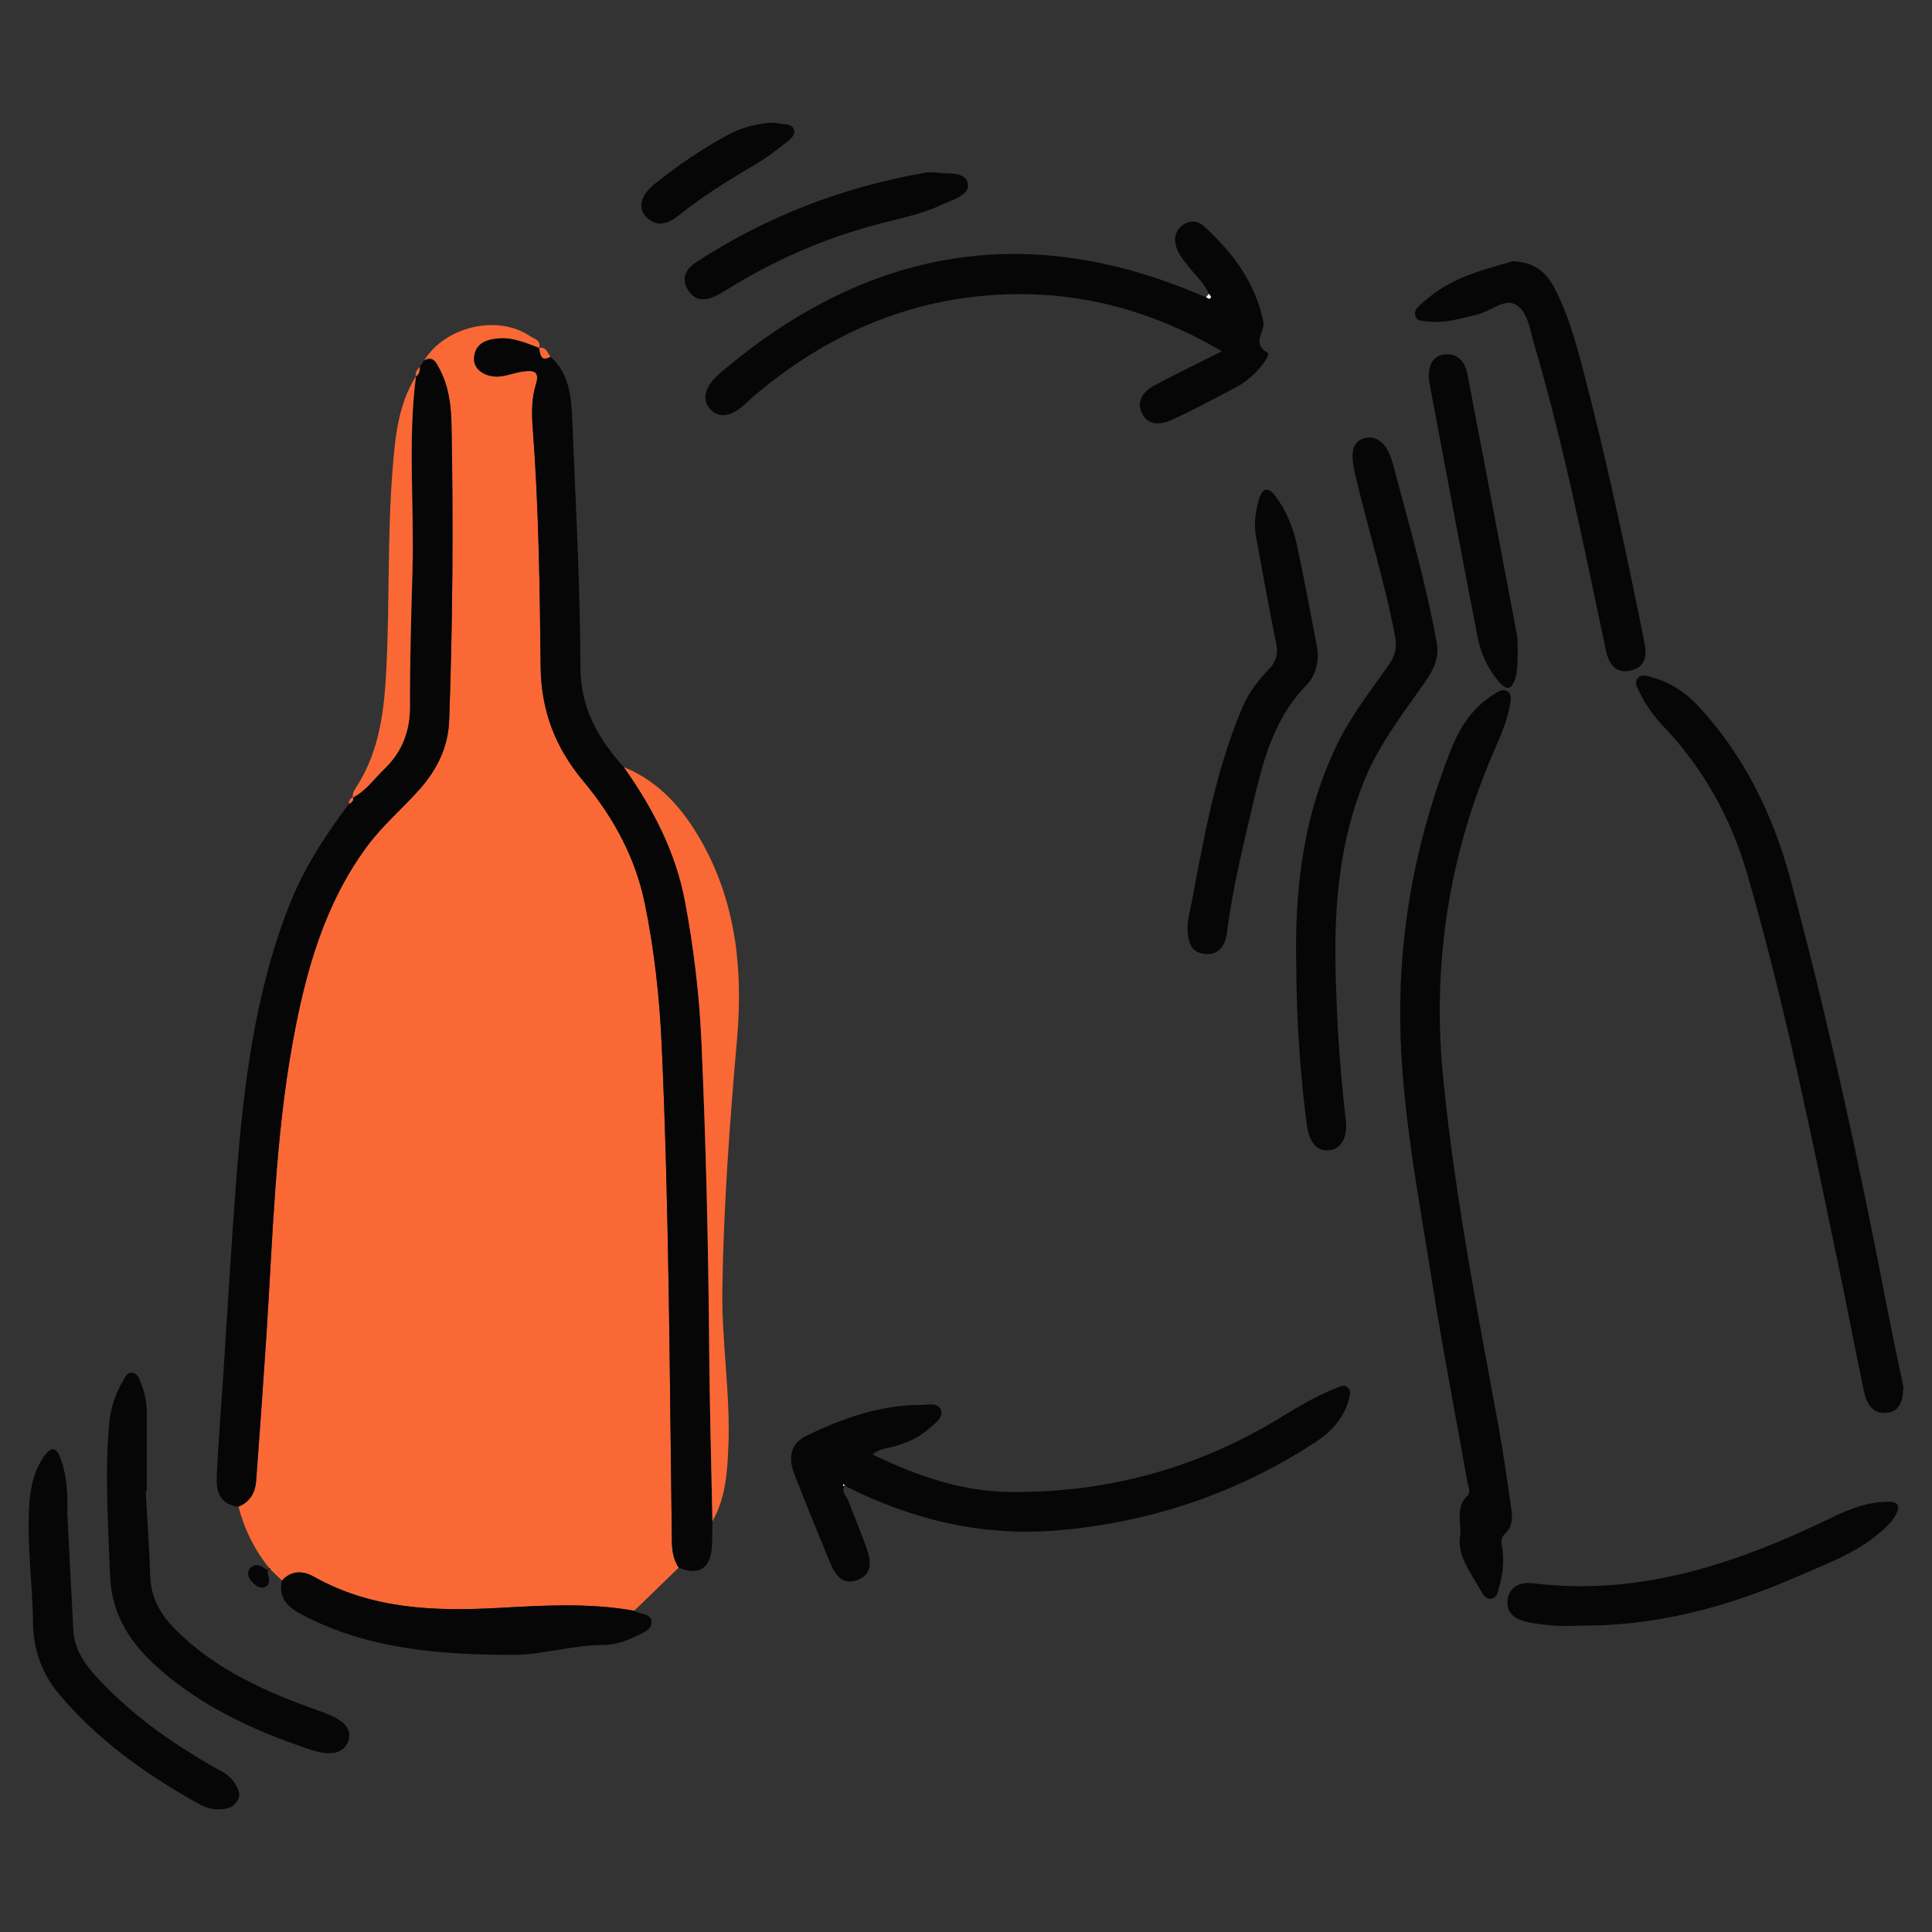 <?xml version="1.0" encoding="UTF-8"?> <svg xmlns="http://www.w3.org/2000/svg" id="Layer_1" viewBox="0 0 1080 1080"><rect x="0" y="0" width="1080" height="1080" fill="#333333" stroke="none"/><defs><style>.cls-1{fill:#fa6835;}.cls-2{fill:#060606;}.cls-3{fill:#fefefe;}</style></defs><path class="cls-1" d="M157.62,883.54c-2.41-2.33-4.82-4.66-7.22-6.98,.46,.03,.7,.28,.72,.77-8.58-10.36-14.39-22.13-17.82-35.11,6.49-2.66,9.41-7.86,9.89-14.5,1.97-26.87,3.93-53.74,5.69-80.62,3.61-55.29,4.88-110.8,14.93-165.48,7.09-38.57,17.45-75.99,41.24-108.33,8.52-11.58,19.4-20.85,28.93-31.42,10.09-11.2,16.57-23.95,17.11-39.16,1.95-54.82,2.34-109.66,1.32-164.5-.21-11.14-1.41-22.3-6.94-32.39-1.77-3.22-3.47-7.1-8.41-4.23,11.65-19.17,41.37-26.04,59.43-13.57,2.18,1.5,6.18,2.17,4.89,6.5-7.43-2.79-14.76-6.09-23-5.3-7.05,.68-13.06,3.06-13.4,11.28-.26,6.36,7.03,10.96,15.21,9.85,4.27-.58,8.4-2.22,12.68-2.74,4.93-.59,9.08-.36,6.74,7.09-2.42,7.71-2.46,15.92-1.84,23.98,3.39,44.53,3.96,89.19,4.45,133.77,.27,25.22,8.3,45.56,23.97,64.36,16.66,19.97,28.97,42.45,34.26,68.23,5.37,26.14,8.25,52.63,9.45,79.25,4.15,92.29,4.44,184.66,5.68,277.01,.07,5.43,.79,10.46,3.82,15.02-8.29,8.04-16.59,16.07-24.88,24.11-25.16-4.52-50.56-2.97-75.75-1.59-35.98,1.98-70.95,.76-103.38-17.48-6.03-3.39-12.47-3.6-17.77,2.19Z"></path><path class="cls-2" d="M379.4,876.31c-3.03-4.56-3.75-9.59-3.82-15.02-1.24-92.35-1.53-184.72-5.68-277.01-1.2-26.62-4.08-53.11-9.45-79.25-5.29-25.78-17.6-48.25-34.26-68.23-15.68-18.8-23.7-39.13-23.97-64.36-.48-44.58-1.06-89.24-4.45-133.77-.61-8.06-.58-16.27,1.84-23.98,2.34-7.45-1.82-7.68-6.74-7.09-4.27,.51-8.41,2.16-12.68,2.74-8.19,1.11-15.47-3.49-15.21-9.85,.34-8.22,6.35-10.61,13.4-11.28,8.24-.79,15.57,2.51,23,5.3,0,0-.03-.03-.03-.03,.82,3.33,.63,7.98,6.39,4.94,10.65,9.59,11.65,22.67,12.17,35.57,1.86,45.96,4.38,91.92,4.55,137.9,.08,23.05,9.89,40.04,24.3,55.93,16.19,22.93,29.01,47.36,34.22,75.3,4.83,25.87,7.98,51.96,9.14,78.21,2.51,56.86,3.87,113.76,4.31,170.68,.25,32.47,1.2,64.93,1.83,97.39-.11,4.88-.04,9.78-.36,14.65-.79,11.85-7.48,15.86-18.48,11.27Z"></path><path class="cls-2" d="M237.06,201.59c4.95-2.87,6.65,1.01,8.41,4.23,5.53,10.08,6.73,21.25,6.94,32.39,1.02,54.84,.63,109.68-1.32,164.5-.54,15.21-7.02,27.96-17.11,39.16-9.53,10.58-20.41,19.85-28.93,31.42-23.79,32.34-34.15,69.77-41.24,108.33-10.05,54.68-11.31,110.19-14.93,165.48-1.76,26.88-3.72,53.75-5.69,80.62-.49,6.64-3.41,11.84-9.89,14.5-10.78-1.13-12.56-8.96-12.14-17.47,.97-19.46,2.51-38.89,3.8-58.33,2.34-35.49,4.33-71,7.08-106.46,4.04-52.13,10.15-103.9,29.36-153.18,8.17-20.95,20.22-39.52,33.59-57.37,1.48-.81,2.93-1.64,2.34-3.74,0,0-.05,.16-.05,.16,7.28-3.77,11.87-10.51,17.57-16,9.86-9.49,14.37-20.96,14.32-34.92-.09-25.38,.68-50.77,1.4-76.15,1.03-36.15-2.69-72.39,1.96-108.47,0,0-.07,.15-.07,.15,2.05-1.27,2.21-3.31,2.24-5.41,.79-1.15,1.57-2.31,2.36-3.46Z"></path><path class="cls-2" d="M816.45,857.32c-.17-8.53-2.18-15.5,3.79-21.06,2.17-2.03,.58-4.75,.17-7.07-6.56-37.14-13.82-74.16-19.65-111.41-7.64-48.87-17.45-97.49-18.03-147.26-.61-52.34,9.24-102.67,28.29-151.29,4.94-12.6,12.12-23.71,23.99-31.04,2.32-1.43,4.95-3.5,7.67-1.69,2.73,1.82,1.82,5.13,1.35,7.73-1.55,8.56-4.91,16.53-8.39,24.48-25.73,58.79-35.23,120.25-28.89,183.98,6.53,65.6,19.08,130.29,31,195.07,2.8,15.2,4.83,30.53,7.11,45.82,.75,5.03,.56,10.06-3.52,13.79-2.89,2.64-1.85,5.58-1.45,8.6,.98,7.49,.05,14.84-2.06,22.02-.66,2.26-1.14,5.23-4.04,5.71-2.88,.47-4.56-2-5.71-4.05-5.98-10.66-14.24-20.6-11.63-32.34Z"></path><path class="cls-2" d="M675.73,164.21c-2.7-6.06-7.62-10.45-11.62-15.54-2.48-3.16-5.09-6.18-6.42-10.13-1.68-4.98-.94-9.23,3.21-12.49,3.99-3.14,8.76-2.7,12.06,.32,16.03,14.66,28.9,31.68,33.23,53.42,1.11,5.55-6.83,12.35,2.47,17.43,1.23,.67-1.29,4.46-2.76,6.39-3.99,5.23-8.91,9.6-14.66,12.7-11.7,6.3-23.48,12.5-35.51,18.13-6.09,2.85-13.49,4.07-17.25-3.19-3.69-7.12,.94-12.66,7.13-15.96,12.17-6.51,24.62-12.5,37.41-18.93-38.14-22.45-78.88-33.71-122.89-31.73-52.7,2.36-98.27,22.63-138.26,56.38-4.01,3.38-7.44,7.51-12.33,9.77-4.32,2-8.54,1.85-12.04-1.57-3.81-3.72-4-8.12-1.61-12.78,1.9-3.68,4.88-6.4,7.95-8.99,77.53-65.51,163.4-83.93,259.25-45.81,3.72,1.48,7.42,3.02,11.13,4.54,.93,.39,1.97,1.64,2.7-.03,.17-.39-.77-1.27-1.2-1.93Z"></path><path class="cls-2" d="M472.55,830.4c-2.94,3.25,.51,5.47,1.44,7.97,3.44,9.26,7.43,18.33,10.64,27.67,2.32,6.75,3.22,14.05-5.37,17.21-7.89,2.9-12.18-2.36-14.86-8.83-6.97-16.84-13.91-33.7-20.46-50.7-3.78-9.81-1.35-17.24,7.14-21.29,20.23-9.66,41.15-17.15,63.99-17.06,3.8,.01,9.22-1.59,10.83,2.69,1.75,4.65-3.28,7.51-6.35,10.35-5.56,5.13-12.39,7.97-19.59,10.14-3.75,1.13-8.02,.95-12.16,4.55,24.91,11.99,49.94,20.72,77.33,20.94,54.27,.45,104.61-13.39,150.9-41.76,10.03-6.15,20.13-12.13,31.14-16.42,2.03-.79,4.22-1.98,6.1-.34,2.15,1.88,1.46,4.38,.75,6.9-2.94,10.45-9.83,17.98-18.51,23.65-43.28,28.25-90.54,44.47-142.24,49.25-43.14,3.98-82.83-5.48-120.89-24.67-.32-.39-.64-.77-.97-1.16-.07,.4-.14,.79-.22,1.19,.45-.09,.89-.18,1.34-.28Z"></path><path class="cls-2" d="M1064,775.41c-.29,7.34-1.69,13.37-8.95,14.3-8.22,1.05-11.63-5.16-13.05-11.79-4.78-22.37-8.95-44.87-13.62-67.27-15.53-74.42-30.51-148.99-51.67-222.08-8.98-31.01-24.3-58.79-46.71-82.38-5.36-5.64-9.95-11.84-13.32-18.9-1.21-2.53-3.15-5.35-1.46-7.78,2.11-3.04,5.83-1.56,8.61-.78,10.4,2.91,19.05,8.85,26.27,16.75,25.19,27.55,41.11,60.18,50.69,95.87,21.17,78.84,38.49,158.56,53.92,238.71,2.98,15.48,6.32,30.88,9.3,45.33Z"></path><path class="cls-2" d="M724.64,541.32c-1.11-44.81,3.99-86.19,22.79-125.14,7.74-16.04,18.66-29.9,28.76-44.32,3.57-5.09,4.92-9.62,3.67-16.18-5.83-30.73-15.37-60.5-22.41-90.91-2.81-12.14-1.36-17.95,5.35-19.84,6.48-1.82,12.74,2.83,15.65,13.75,8.92,33.43,18.56,66.71,24.73,100.82,1.57,8.68-2.26,15.6-6.98,22.36-12.22,17.47-25.36,34.3-33.51,54.38-13.45,33.11-16.76,67.7-16.14,102.9,.51,29.12,2.33,58.18,5.79,87.13,1.13,9.41-2.54,15.92-9.13,16.71-6.79,.81-11.37-4.12-12.67-14-3.92-29.83-5.74-59.81-5.91-87.66Z"></path><path class="cls-2" d="M845.51,146.05c12.5,.37,18.99,6.38,23.57,15.17,7.47,14.35,11.74,29.85,15.82,45.36,13.05,49.57,23.61,99.72,33.85,149.93,.19,.91,.24,1.85,.45,2.75,1.68,7.18,.49,13.63-7.38,15.54-8.42,2.04-12.44-3.45-14.06-11.03-2.33-10.87-4.62-21.74-6.9-32.62-9.77-46.52-19.75-92.99-33.23-138.62-2.27-7.7-3.37-17.35-9.42-21.69-6.72-4.82-14.5,2.99-21.92,4.83-9.62,2.37-19.06,5.34-29.18,3.92-2.15-.3-4.6-.08-5.7-2.31-1.31-2.65,.43-5.02,2.13-6.56,3.64-3.31,7.52-6.43,11.65-9.1,12.9-8.34,27.65-11.8,40.33-15.56Z"></path><path class="cls-2" d="M81.44,833.61c.87,15.76,2.08,31.51,2.51,47.28,.34,12.32,5.85,21.78,14.22,30.14,22.95,22.93,51.84,35.35,81.7,45.89,11.47,4.05,16.83,8.84,15.08,15.43-1.98,7.46-9.32,9.78-21.33,5.76-31.25-10.46-60.94-23.95-85.83-46.28-15.26-13.7-25.48-29.55-26.27-51.11-1.05-28.47-3.02-56.88-.46-85.36,.76-8.48,3.49-16.27,7.75-23.56,1.2-2.05,2.23-4.85,5.29-4.41,2.82,.41,3.58,3.12,4.52,5.39,2.29,5.49,3.44,11.22,3.44,17.16,.02,14.55,0,29.09,0,43.64-.21,0-.42,.02-.63,.03Z"></path><path class="cls-1" d="M398.25,850.4c-.63-32.46-1.58-64.92-1.83-97.39-.43-56.92-1.8-113.82-4.31-170.68-1.16-26.25-4.31-52.34-9.14-78.21-5.22-27.94-18.03-52.37-34.22-75.3,20.22,8.28,33.52,23.88,43.8,42.32,19.12,34.33,22.79,71.51,19.44,109.88-4.07,46.59-7.53,93.26-8.2,140.01-.42,29.06,4.56,58.04,3.39,87.2-.58,14.54-1.47,29.06-8.92,42.17Z"></path><path class="cls-2" d="M663.91,515.66c7.79-38.66,13.79-81.02,30.78-120.63,3.46-8.07,8.8-14.91,14.86-21.18,3.98-4.13,5-8.57,3.81-14.38-4.05-19.68-7.52-39.49-11.21-59.25-1.34-7.18-.38-14.27,1.64-21.12,1.76-5.97,4.86-7.58,9.26-1.67,6.03,8.11,9.79,17.27,11.88,26.97,4.03,18.74,7.53,37.6,11.15,56.42,1.63,8.46-.34,16.65-6.08,22.56-19.18,19.74-24.69,45.18-30.64,70.46-5.24,22.27-10.56,44.52-13.46,67.29-.87,6.86-4.11,13.01-12.45,12.14-8.31-.87-9.85-7.27-9.56-17.62Z"></path><path class="cls-2" d="M37.65,845.55c1.1,21.94,2.12,43.88,3.35,65.82,.55,9.72,5.4,17.58,11.72,24.64,18.79,20.97,41.35,37.12,65.6,51.08,4.54,2.61,9.56,4.65,12.56,9.25,2.01,3.09,4.18,6.33,1.87,10.27-2.12,3.62-5.54,4.6-9.44,4.8-4.15,.21-8.08-.74-11.61-2.7-29.37-16.34-56.59-35.47-78.45-61.41-9.74-11.56-14.65-24.94-14.79-40.04-.22-22.58-3.7-45.07-1.99-67.71,.69-9.08,2.82-17.72,8.07-25.3,3.61-5.22,6.84-5.97,9.38,1.13,3.5,9.8,4.04,19.93,3.73,30.18Z"></path><path class="cls-2" d="M883.2,908.71c-11.04,.69-20-.17-28.82-1.87-6.9-1.34-12.88-4.83-11.58-12.94,1.19-7.48,7.71-9.63,14.26-8.83,59.98,7.39,114.21-11.23,166.88-36.73,10.15-4.91,20.32-8.91,31.81-8.84,5.77,.03,6.35,2.71,4.17,7-2.14,4.2-5.64,7.3-9.19,10.35-13.65,11.72-30.36,17.57-46.48,24.65-39.25,17.23-79.96,27.68-121.05,27.22Z"></path><path class="cls-2" d="M157.62,883.54c5.3-5.79,11.74-5.58,17.77-2.19,32.43,18.23,67.4,19.45,103.38,17.48,25.19-1.38,50.58-2.94,75.75,1.59,3.41,2.15,9.89,1.45,9.72,6.65-.14,4.44-5.64,5.94-9.47,7.9-5.59,2.87-11.73,4.56-17.79,4.57-17.1,.04-33.65,5.58-50.54,5.54-39.92-.1-79.58-2.95-116.1-21.67-7.94-4.07-15.16-8.98-12.73-19.87Z"></path><path class="cls-2" d="M848.43,364.16c-.32,5.73,.19,10.99-1.73,16.11-1.9,5.09-4.41,5.58-7.96,1.71-6.9-7.51-10.98-16.59-12.87-26.38-9.1-47.05-17.95-94.15-26.74-141.26-1.69-9.06,1.61-15.45,8.06-16.16,8.2-.9,11.84,4.36,13.19,11.38,9.27,48.29,18.43,96.59,27.52,144.91,.62,3.32,.4,6.8,.54,9.7Z"></path><path class="cls-2" d="M524.05,96.45c4.89,1.24,15.4-1.24,16.97,6.08,1.39,6.52-8.67,9.14-14.62,11.94-11.23,5.3-23.49,7.65-35.42,10.78-30.16,7.92-58.32,20.28-84.76,36.7-1.84,1.14-3.68,2.31-5.61,3.26-6.23,3.06-12.2,3.37-16.17-3.34-3.74-6.32-.94-11.56,4.5-15.13,39.32-25.81,82.36-42.2,128.63-50.27,1.5-.26,3.09-.03,6.49-.03Z"></path><path class="cls-1" d="M232.53,210.31c-4.65,36.08-.93,72.32-1.96,108.47-.72,25.38-1.49,50.77-1.4,76.15,.05,13.96-4.47,25.43-14.32,34.92-5.7,5.49-10.3,12.23-17.57,16-.55-2.4,.9-4.27,2.01-6,13.05-20.36,15.55-42.98,16.71-66.6,1.85-37.45,.5-75,3.57-112.36,1.43-17.41,3.21-35.12,12.96-50.57Z"></path><path class="cls-2" d="M431.78,68.56c.75,.07,2.03,0,3.2,.32,3.19,.88,7.95,.11,8.88,3.76,.86,3.37-2.87,5.93-5.53,7.96-5.15,3.93-10.31,7.96-15.89,11.22-14.96,8.75-29.66,17.83-43.2,28.72-5.8,4.67-12.18,6.8-18.19,.56-4.75-4.93-2.73-12.1,4.74-18.13,12.53-10.12,25.83-19.12,39.92-26.95,7.96-4.43,16.49-6.89,26.07-7.47Z"></path><path class="cls-2" d="M151.12,877.33c-.02-.48-.26-.74-.72-.77-.31,.78-1.01,1.67-.84,2.33,.8,3.06,1.99,6.71-1.43,8.25-2.89,1.3-5.77-1.09-7.78-3.51-1.72-2.07-2.34-4.97-.68-6.86,2.71-3.08,5.95-1.94,8.91,.36,.56,.43,1.67,.15,2.53,.2Z"></path><path class="cls-1" d="M307.73,199.43c-5.76,3.04-5.56-1.61-6.39-4.94,4.05-.84,4.67,2.77,6.39,4.94Z"></path><path class="cls-1" d="M234.7,205.05c-.02,2.1-.19,4.14-2.24,5.41-.46-2.3,.77-3.9,2.24-5.41Z"></path><path class="cls-1" d="M197.33,445.68c.59,2.1-.86,2.93-2.34,3.74,.12-1.66,.49-3.16,2.34-3.74Z"></path><path class="cls-3" d="M675.73,164.21c.43,.66,1.37,1.53,1.2,1.93-.73,1.67-1.77,.41-2.7,.03,.5-.65,1-1.3,1.5-1.95Z"></path><path class="cls-3" d="M472.55,830.4c-.45,.09-.89,.18-1.34,.28,.07-.4,.14-.79,.22-1.19,.32,.39,.64,.77,.97,1.16,0,0,.16-.24,.16-.24Z"></path></svg> 